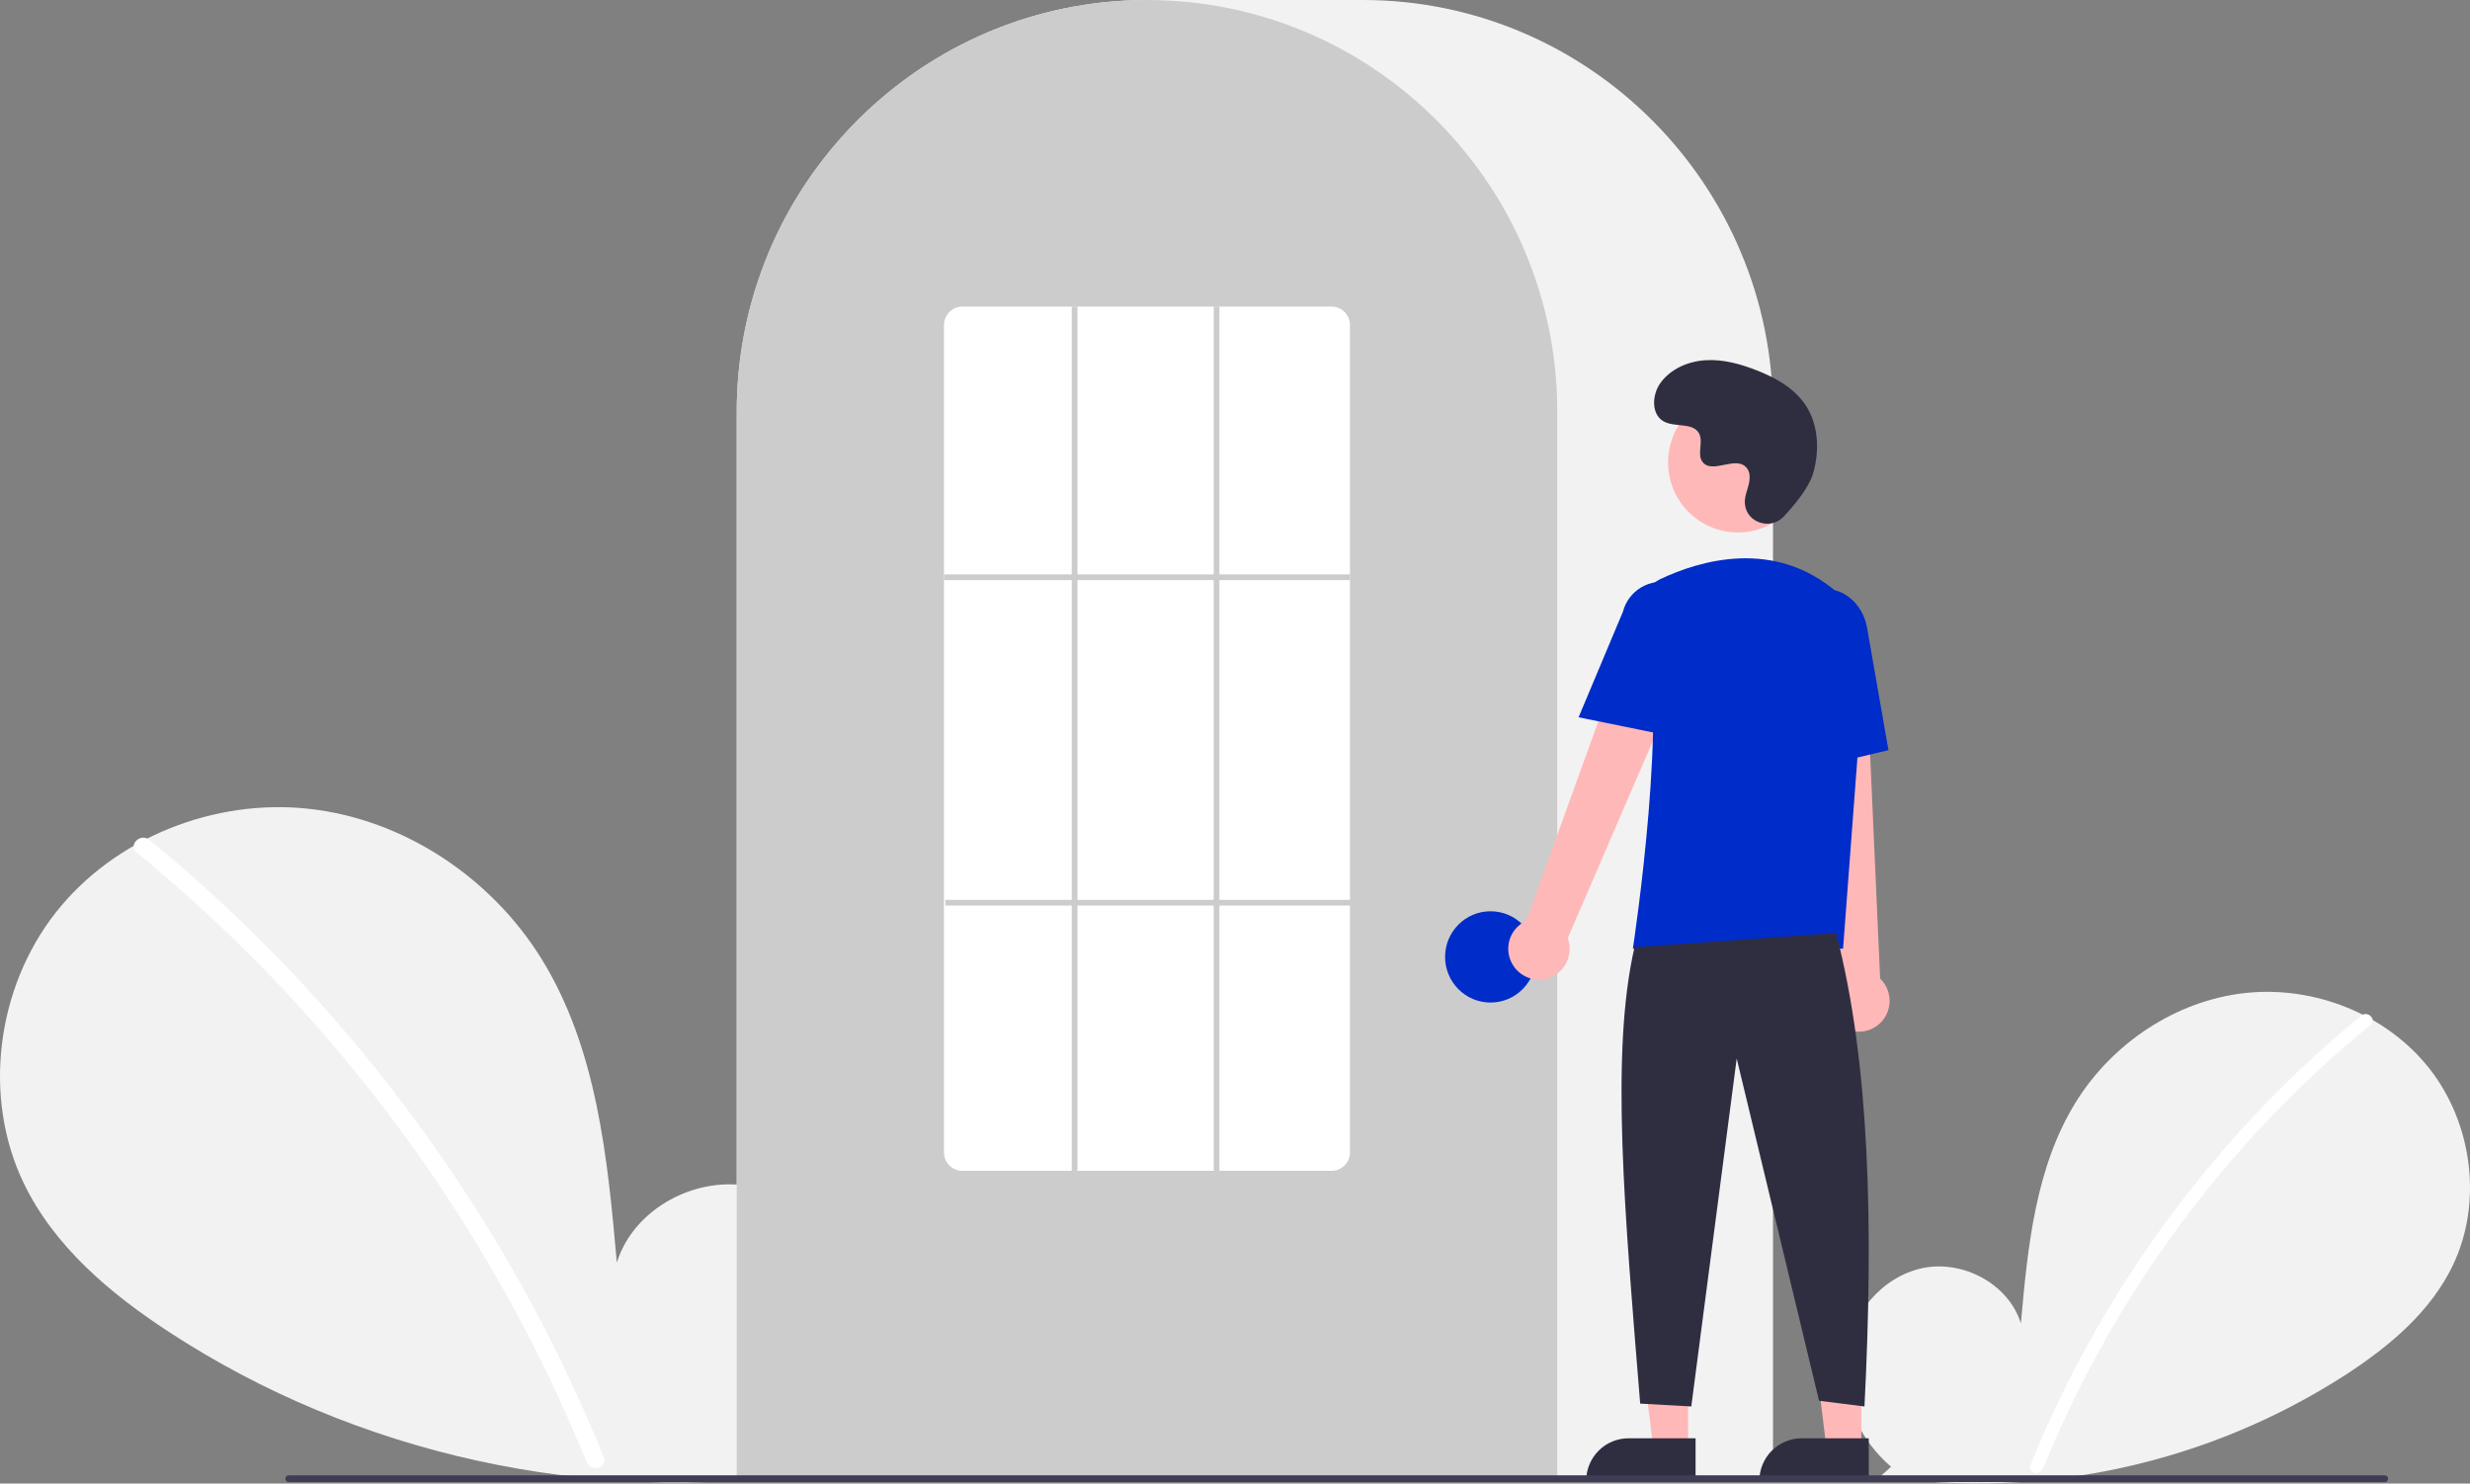 <svg width="328" height="197" viewBox="0 0 328 197" fill="none" xmlns="http://www.w3.org/2000/svg">
<rect x="0" y="0" width="328" height="197" fill="#808080" stroke="none"/>
<g clip-path="url(#clip0_7_119)">
<path d="M251.125 194.772C246.925 191.208 244.375 185.576 245.043 180.095C245.712 174.613 249.855 169.573 255.23 168.409C260.604 167.245 266.73 170.467 268.362 175.741C269.261 165.573 270.296 154.979 275.677 146.32C280.55 138.48 288.989 132.87 298.135 131.866C307.282 130.862 316.911 134.653 322.616 141.905C328.32 149.158 329.716 159.701 325.721 168.027C322.778 174.161 317.356 178.725 311.675 182.439C293.318 194.338 271.3 199.177 249.674 196.065L251.125 194.772Z" fill="#F2F2F2"/>
<path d="M313.571 134.863C306.024 141.038 299.101 147.945 292.901 155.483C283.198 167.239 275.346 180.421 269.62 194.567C269.2 195.599 270.869 196.048 271.283 195.028C280.653 172.037 295.612 151.772 314.791 136.089C315.652 135.384 314.425 134.164 313.571 134.863Z" fill="white"/>
<path d="M105.589 193.804C111.356 188.908 114.86 181.173 113.941 173.644C113.022 166.114 107.332 159.192 99.95 157.594C92.569 155.995 84.154 160.421 81.912 167.664C80.678 153.699 79.257 139.148 71.865 127.255C65.173 116.486 53.582 108.78 41.019 107.402C28.457 106.023 15.23 111.23 7.395 121.191C-0.439 131.152 -2.358 145.633 3.13 157.069C7.172 165.494 14.619 171.763 22.422 176.864C47.316 193.137 78.197 199.924 107.58 195.579" fill="#F2F2F2"/>
<path d="M19.818 111.519C30.184 120 39.693 129.486 48.209 139.84C56.725 150.183 64.224 161.331 70.598 173.128C74.161 179.746 77.361 186.554 80.186 193.522C80.761 194.939 78.47 195.556 77.901 194.155C72.898 181.87 66.71 170.107 59.424 159.035C52.173 148.003 43.874 137.703 34.643 128.281C29.422 122.955 23.914 117.921 18.143 113.202C16.96 112.234 18.645 110.559 19.818 111.519Z" fill="white"/>
<path d="M235.444 196.569H97.835V54.729C97.835 24.551 122.273 0 152.313 0H180.966C211.005 0 235.444 24.551 235.444 54.729V196.569Z" fill="#F2F2F2"/>
<path d="M206.791 196.569H97.835V54.729C97.804 43.165 101.449 31.894 108.238 22.556C108.489 22.214 108.738 21.875 108.996 21.541C112.28 17.214 116.187 13.404 120.59 10.235C120.839 10.053 121.089 9.875 121.342 9.696C125.026 7.135 129.012 5.041 133.208 3.462C133.457 3.367 133.71 3.272 133.964 3.181C137.759 1.821 141.692 0.889 145.692 0.403C145.94 0.369 146.195 0.342 146.449 0.315C150.347 -0.103 154.279 -0.103 158.177 0.315C158.43 0.342 158.685 0.369 158.936 0.403C162.935 0.889 166.867 1.821 170.661 3.181C170.915 3.272 171.169 3.367 171.418 3.463C175.562 5.021 179.501 7.084 183.146 9.604C183.399 9.779 183.653 9.958 183.902 10.136C186.37 11.906 188.688 13.878 190.833 16.031C192.553 17.758 194.156 19.599 195.63 21.542C195.887 21.875 196.137 22.214 196.386 22.556C203.176 31.894 206.821 43.165 206.791 54.729V196.569Z" fill="#CCCCCC"/>
<path d="M197.931 133.129C201.262 133.129 203.963 130.416 203.963 127.069C203.963 123.722 201.262 121.009 197.931 121.009C194.6 121.009 191.899 123.722 191.899 127.069C191.899 130.416 194.6 133.129 197.931 133.129Z" fill="#002CC9"/>
<path d="M224.171 192.32H219.548L217.349 174.41L224.171 174.411L224.171 192.32Z" fill="#FFB8B8"/>
<path d="M216.247 190.994H225.161V196.632H210.634C210.634 195.891 210.78 195.158 211.062 194.474C211.344 193.79 211.757 193.169 212.278 192.645C212.799 192.121 213.418 191.706 214.099 191.423C214.78 191.139 215.51 190.994 216.247 190.994Z" fill="#2F2E41"/>
<path d="M247.168 192.32H242.546L240.347 174.41L247.169 174.411L247.168 192.32Z" fill="#FFB8B8"/>
<path d="M239.245 190.994H248.159V196.632H233.632C233.632 195.891 233.777 195.158 234.059 194.474C234.341 193.79 234.755 193.169 235.276 192.645C235.797 192.121 236.416 191.706 237.097 191.423C237.778 191.139 238.508 190.994 239.245 190.994Z" fill="#2F2E41"/>
<path d="M200.984 128.27C200.651 127.777 200.43 127.218 200.336 126.631C200.242 126.043 200.278 125.443 200.44 124.87C200.602 124.298 200.887 123.769 201.275 123.319C201.663 122.87 202.144 122.511 202.684 122.269L218.397 78.764L226.128 83.002L208.188 124.578C208.533 125.517 208.523 126.551 208.16 127.484C207.797 128.417 207.106 129.183 206.218 129.638C205.33 130.093 204.307 130.205 203.342 129.953C202.378 129.701 201.538 129.102 200.984 128.27Z" fill="#FFB8B8"/>
<path d="M244.807 136.444C244.294 136.148 243.851 135.743 243.51 135.257C243.169 134.77 242.939 134.215 242.835 133.629C242.731 133.044 242.756 132.442 242.908 131.867C243.061 131.293 243.336 130.758 243.717 130.302L238.849 84.281L247.648 84.685L249.671 129.953C250.391 130.645 250.833 131.579 250.914 132.577C250.995 133.575 250.709 134.569 250.109 135.369C249.51 136.169 248.639 136.72 247.662 136.919C246.685 137.117 245.669 136.948 244.807 136.444Z" fill="#FFB8B8"/>
<path d="M230.771 70.706C235.885 70.706 240.031 66.541 240.031 61.403C240.031 56.266 235.885 52.101 230.771 52.101C225.657 52.101 221.511 56.266 221.511 61.403C221.511 66.541 225.657 70.706 230.771 70.706Z" fill="#FFB8B8"/>
<path d="M244.748 125.978H216.832L216.865 125.76C216.915 125.433 221.841 93.021 218.208 82.417C217.844 81.375 217.876 80.235 218.298 79.215C218.721 78.195 219.503 77.369 220.496 76.894C225.688 74.438 235.655 71.413 244.067 78.753C245.305 79.851 246.272 81.223 246.891 82.761C247.51 84.299 247.764 85.961 247.633 87.614L244.748 125.978Z" fill="#002CC9"/>
<path d="M222.193 97.811L209.625 95.25L215.516 81.225C215.869 79.866 216.743 78.704 217.948 77.992C219.152 77.281 220.589 77.078 221.942 77.429C223.295 77.78 224.454 78.656 225.165 79.864C225.876 81.073 226.082 82.515 225.735 83.875L222.193 97.811Z" fill="#002CC9"/>
<path d="M238.29 102.567L237.535 85.167C236.962 81.896 238.826 78.804 241.692 78.299C244.559 77.795 247.359 80.064 247.935 83.359L250.775 99.617L238.29 102.567Z" fill="#002CC9"/>
<path d="M243.819 123.895C248.311 141.081 248.801 162.932 247.59 186.766L241.557 186.009L230.624 140.559L224.592 186.766L217.806 186.388C215.778 161.379 213.804 139.91 217.052 125.788L243.819 123.895Z" fill="#2F2E41"/>
<path d="M236.872 68.592C235.145 70.441 231.937 69.448 231.712 66.923C231.694 66.727 231.695 66.53 231.715 66.334C231.832 65.215 232.475 64.2 232.321 63.019C232.286 62.724 232.177 62.444 232.004 62.205C230.628 60.353 227.396 63.033 226.097 61.356C225.3 60.329 226.237 58.71 225.626 57.561C224.819 56.045 222.429 56.793 220.93 55.962C219.263 55.039 219.363 52.468 220.46 50.905C221.799 48.999 224.146 47.981 226.463 47.835C228.781 47.688 231.083 48.318 233.247 49.165C235.705 50.127 238.143 51.458 239.656 53.629C241.496 56.27 241.673 59.821 240.753 62.909C240.193 64.788 238.283 67.083 236.872 68.592Z" fill="#2F2E41"/>
<path d="M316.683 196.812H38.337C38.218 196.812 38.105 196.764 38.021 196.68C37.937 196.595 37.89 196.481 37.89 196.361C37.89 196.242 37.937 196.128 38.021 196.043C38.105 195.959 38.218 195.911 38.337 195.911H316.683C316.802 195.911 316.915 195.959 316.999 196.043C317.083 196.128 317.13 196.242 317.13 196.361C317.13 196.481 317.083 196.595 316.999 196.68C316.915 196.764 316.802 196.812 316.683 196.812Z" fill="#3F3D56"/>
<path d="M176.818 155.475H127.807C127.161 155.478 126.541 155.225 126.082 154.769C125.622 154.314 125.361 153.694 125.356 153.045V43.145C125.361 42.496 125.622 41.877 126.082 41.421C126.541 40.965 127.161 40.712 127.807 40.715H176.818C177.464 40.712 178.084 40.965 178.544 41.421C179.003 41.877 179.264 42.496 179.269 43.145V153.045C179.264 153.694 179.003 154.314 178.544 154.769C178.084 155.225 177.464 155.478 176.818 155.475Z" fill="white"/>
<path d="M179.269 76.275H125.356V77.033H179.269V76.275Z" fill="#CCCCCC"/>
<path d="M179.457 119.494H125.545V120.252H179.457V119.494Z" fill="#CCCCCC"/>
<path d="M143.076 40.715H142.322V155.854H143.076V40.715Z" fill="#CCCCCC"/>
<path d="M161.926 40.715H161.172V155.854H161.926V40.715Z" fill="#CCCCCC"/>
</g>
<defs>
<clipPath id="clip0_7_119">
<rect width="328" height="197" fill="white"/>
</clipPath>
</defs>
</svg>
